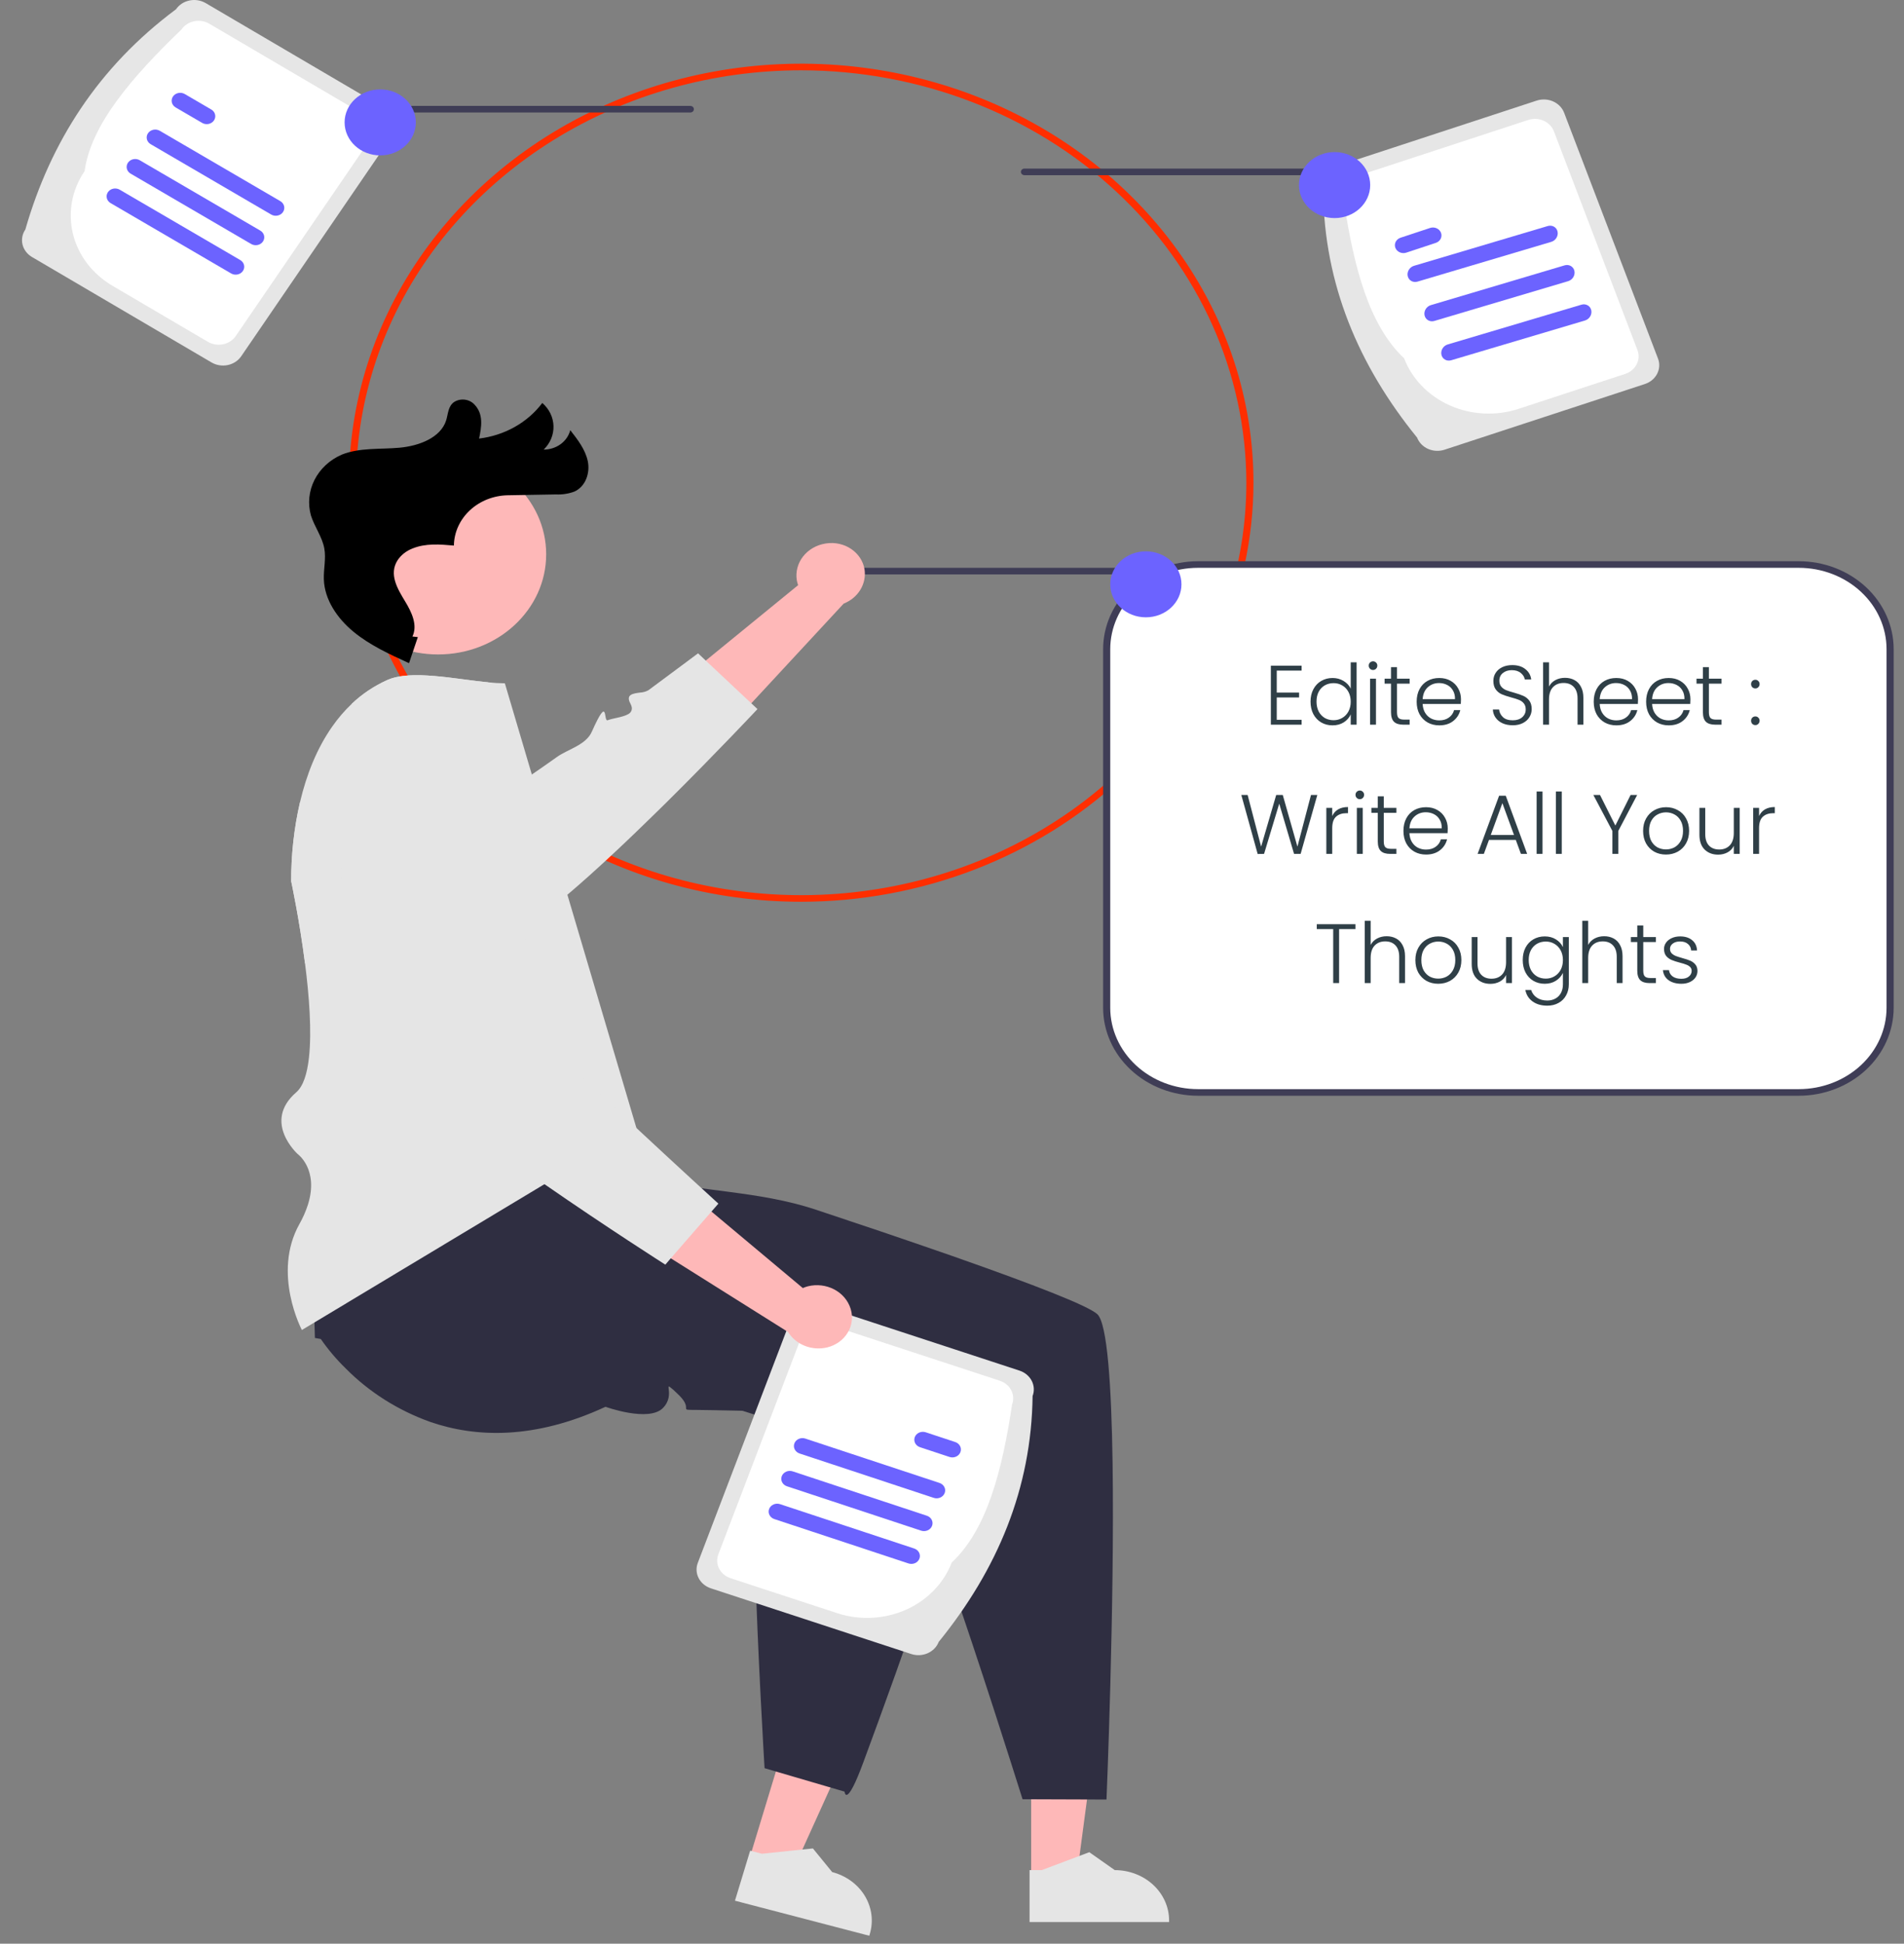 <svg width="339" height="346" viewBox="0 0 339 346" fill="none" xmlns="http://www.w3.org/2000/svg">
<rect x="0" y="0" width="339" height="346" fill="#808080" stroke="none"/>
<g clip-path="url(#clip0_154_747)">
<path d="M142.653 160.523C126.728 160.523 111.159 156.149 97.918 147.952C84.676 139.756 74.355 128.106 68.26 114.476C62.166 100.846 60.571 85.848 63.678 71.379C66.785 56.909 74.454 43.618 85.715 33.186C96.977 22.754 111.324 15.65 126.944 12.772C142.564 9.894 158.755 11.371 173.468 17.017C188.182 22.662 200.758 32.223 209.606 44.49C218.453 56.756 223.176 71.178 223.176 85.931C223.152 105.707 214.66 124.667 199.565 138.651C184.469 152.635 164.002 160.501 142.653 160.523ZM142.653 12.513C126.978 12.513 111.655 16.819 98.622 24.886C85.589 32.954 75.43 44.42 69.432 57.835C63.433 71.251 61.864 86.013 64.922 100.254C67.98 114.496 75.528 127.578 86.612 137.845C97.696 148.113 111.818 155.105 127.192 157.938C142.566 160.771 158.501 159.317 172.983 153.76C187.465 148.203 199.843 138.793 208.551 126.72C217.26 114.646 221.908 100.452 221.908 85.931C221.884 66.466 213.527 47.805 198.669 34.041C183.811 20.277 163.666 12.535 142.653 12.513Z" fill="#FF2E00"/>
<path d="M148.798 102.253H200.43C200.598 102.253 200.759 102.191 200.878 102.081C200.997 101.971 201.064 101.821 201.064 101.666C201.064 101.51 200.997 101.361 200.878 101.25C200.759 101.14 200.598 101.078 200.43 101.078H148.798C148.63 101.078 148.469 101.14 148.35 101.25C148.231 101.361 148.164 101.51 148.164 101.666C148.164 101.821 148.231 101.971 148.35 102.081C148.469 102.191 148.63 102.253 148.798 102.253Z" fill="#3F3D56"/>
<path d="M213.294 100.491C208.985 100.496 204.853 102.083 201.805 104.906C198.758 107.729 197.044 111.557 197.039 115.549V179.408C197.044 183.4 198.758 187.227 201.805 190.05C204.853 192.873 208.985 194.461 213.294 194.466H320.272C324.581 194.461 328.713 192.873 331.761 190.05C334.808 187.227 336.522 183.4 336.527 179.408V115.549C336.522 111.557 334.808 107.729 331.761 104.906C328.713 102.083 324.581 100.496 320.272 100.491H213.294Z" fill="white"/>
<path d="M320.273 195.053H213.296C208.818 195.048 204.525 193.398 201.359 190.465C198.192 187.532 196.411 183.556 196.406 179.408V115.549C196.411 111.401 198.192 107.424 201.359 104.491C204.525 101.558 208.818 99.908 213.296 99.904H320.273C324.751 99.908 329.044 101.558 332.21 104.491C335.376 107.424 337.157 111.401 337.162 115.549V179.408C337.157 183.556 335.376 187.532 332.21 190.465C329.044 193.398 324.751 195.048 320.273 195.053ZM213.296 101.078C209.154 101.083 205.183 102.609 202.255 105.322C199.326 108.034 197.679 111.713 197.674 115.549V179.408C197.679 183.244 199.326 186.922 202.255 189.635C205.183 192.348 209.154 193.874 213.296 193.878H320.273C324.415 193.874 328.385 192.348 331.314 189.635C334.242 186.922 335.889 183.244 335.894 179.408V115.549C335.889 111.713 334.242 108.034 331.314 105.322C328.385 102.609 324.415 101.083 320.273 101.078H213.296Z" fill="#3F3D56"/>
<path d="M146.965 96.755C145.366 97.012 143.938 97.838 142.985 99.055C142.033 100.273 141.631 101.787 141.865 103.275C141.918 103.577 141.997 103.874 142.103 104.163L110.207 130.204L122.022 137.87L150.21 107.451C151.473 106.952 152.521 106.08 153.193 104.971C153.864 103.862 154.12 102.579 153.921 101.321C153.8 100.606 153.529 99.92 153.122 99.303C152.715 98.685 152.181 98.148 151.55 97.722C150.919 97.295 150.204 96.988 149.444 96.818C148.685 96.648 147.898 96.618 147.126 96.73C147.072 96.737 147.019 96.746 146.965 96.755Z" fill="#FEB8B8"/>
<path d="M134.867 126.223C134.867 126.223 127.671 133.899 118.908 142.592C118.299 143.191 117.691 143.796 117.063 144.407C111.737 149.634 105.999 155.061 101.022 159.272C95.715 163.777 91.27 166.914 89.115 166.99C88.935 167.001 88.755 166.983 88.582 166.937C82.134 165.14 87.447 167.278 84.689 170.925C81.918 174.578 82.261 169.786 76.054 166.937C69.859 164.088 73.156 166.919 70.683 171.419C69.916 172.828 63.183 172.54 54.306 171.483C53.304 163.642 51.846 156.876 51.846 156.876C51.828 152.173 52.347 147.481 53.393 142.88C68.857 142.621 81.646 142.474 82.299 142.662C83.985 143.138 87.612 141.934 91.619 139.837C92.19 139.538 93.268 138.845 94.694 137.87C95.956 137.012 97.478 135.943 99.171 134.745C101.073 133.382 104.313 132.636 105.365 130.263C108.421 123.415 107.375 128.525 108.193 128.208C109.125 127.844 110.773 127.703 111.737 127.18C112.001 127.073 112.218 126.887 112.353 126.651C112.487 126.415 112.532 126.144 112.479 125.882C112.432 125.659 112.351 125.443 112.238 125.242C111.363 123.615 112.695 123.456 113.95 123.286C114.47 123.262 114.977 123.123 115.427 122.881C120.468 119.157 124.285 116.296 124.285 116.296L125.654 117.589L125.661 117.594L133.764 125.195L134.867 126.223Z" fill="#E5E5E5"/>
<path d="M183.594 334.341L191.672 334.34L195.515 305.474L183.592 305.474L183.594 334.341Z" fill="#FEB8B8"/>
<path d="M183.309 342.148L208.153 342.147V341.856C208.153 339.481 207.134 337.202 205.32 335.522C203.507 333.843 201.047 332.899 198.483 332.899H198.482L193.944 329.709L185.477 332.899L183.309 332.899L183.309 342.148Z" fill="#E5E5E5"/>
<path d="M133.416 330.9L141.192 332.927L153.338 306.106L141.86 303.113L133.416 330.9Z" fill="#FEB8B8"/>
<path d="M130.857 338.343L154.772 344.58L154.857 344.3C155.552 342.013 155.237 339.564 153.983 337.492C152.729 335.419 150.638 333.894 148.169 333.25L148.169 333.249L144.734 329.04L135.651 329.985L133.563 329.44L130.857 338.343Z" fill="#E5E5E5"/>
<path d="M112.713 207.975C112.713 207.975 110.126 207.736 116.758 209.862C123.936 212.171 134.828 211.871 145.258 215.336C148.479 216.405 151.744 217.498 154.984 218.59C155.637 218.807 156.29 219.031 156.943 219.248C161.16 220.675 165.306 222.102 169.225 223.465C169.776 223.659 170.322 223.853 170.86 224.041C170.873 224.047 170.886 224.047 170.892 224.052C183.668 228.551 193.717 232.404 195.379 233.943C197.154 235.588 197.889 246.7 198.092 260.432C198.46 285.882 197.008 320.335 197.008 320.335L182.064 320.283C182.064 320.283 181.969 319.977 181.785 319.407C181.455 318.356 180.84 316.4 180.022 313.845C176.624 303.173 169.783 282.023 166.004 272.338C164.939 269.601 164.114 267.78 163.677 267.369C161.141 264.961 163.677 263.898 166.213 262.371C168.749 260.844 166.213 260.374 164.349 258.377C162.485 256.38 165.046 251.881 165.046 251.881C165.046 251.881 163.36 251.84 160.672 251.775C156.702 251.681 150.527 251.54 144.345 251.399C144.339 251.405 144.339 251.405 144.339 251.399C142.012 251.346 139.685 251.293 137.479 251.246C135.767 251.205 134.124 251.17 132.603 251.135C128.044 251.041 124.595 250.976 123.733 250.976C120.918 250.976 123.105 250.976 121.406 248.915C121.145 248.607 120.863 248.314 120.562 248.04C120.136 247.599 119.67 247.195 119.168 246.83C118.812 246.677 119.294 247.622 119.028 248.85C118.882 249.515 118.542 250.131 118.045 250.63C115.528 253.22 107.806 250.424 107.806 250.424C95.1 256.309 84.676 255.886 76.649 253.132C70.883 251.074 65.711 247.805 61.54 243.582C59.889 241.973 58.407 240.223 57.114 238.354L56.068 238.172C56.068 238.172 54.661 194.483 56.284 191.529C58.814 186.924 96.228 190.354 96.228 190.354L112.713 207.975Z" fill="#2F2E41"/>
<path d="M182.404 31.185H234.035C234.203 31.185 234.365 31.123 234.483 31.013C234.602 30.902 234.669 30.753 234.669 30.597C234.669 30.442 234.602 30.292 234.483 30.182C234.365 30.072 234.203 30.01 234.035 30.01H182.404C182.235 30.01 182.074 30.072 181.955 30.182C181.836 30.292 181.77 30.442 181.77 30.597C181.77 30.753 181.836 30.902 181.955 31.013C182.074 31.123 182.235 31.185 182.404 31.185Z" fill="#3F3D56"/>
<path d="M252.306 77.894C241.838 64.996 235.787 50.572 235.589 34.127C235.252 33.241 235.308 32.267 235.745 31.419C236.182 30.571 236.964 29.918 237.92 29.603L273.602 17.908C274.558 17.596 275.61 17.647 276.525 18.052C277.441 18.457 278.145 19.182 278.485 20.067L295.202 63.834C295.539 64.721 295.483 65.695 295.046 66.543C294.609 67.391 293.827 68.043 292.871 68.358L257.189 80.053C256.233 80.366 255.181 80.314 254.266 79.909C253.35 79.504 252.646 78.78 252.306 77.894Z" fill="#E6E6E6"/>
<path d="M249.994 63.778C243.698 57.881 241.003 47.363 239.247 35.64C238.931 34.81 238.984 33.898 239.393 33.104C239.802 32.309 240.535 31.698 241.43 31.404L272.095 21.352C272.991 21.06 273.976 21.108 274.833 21.487C275.691 21.866 276.351 22.545 276.669 23.374L291.545 62.321C291.861 63.151 291.808 64.064 291.399 64.858C290.99 65.652 290.257 66.263 289.362 66.558L270.365 72.784C266.374 74.088 261.988 73.871 258.169 72.183C254.35 70.495 251.411 67.472 249.994 63.778Z" fill="white"/>
<path d="M255.641 43.235L250.385 44.973C250.005 45.098 249.587 45.078 249.223 44.918C248.859 44.758 248.578 44.47 248.442 44.118C248.306 43.767 248.327 43.379 248.5 43.041C248.672 42.704 248.983 42.443 249.362 42.317L254.618 40.58C254.998 40.454 255.416 40.473 255.781 40.633C256.146 40.794 256.427 41.081 256.562 41.433C256.698 41.785 256.677 42.173 256.504 42.511C256.332 42.849 256.021 43.109 255.641 43.235Z" fill="#6C63FF"/>
<path d="M237.618 38.82C241.119 38.82 243.958 36.191 243.958 32.947C243.958 29.703 241.119 27.073 237.618 27.073C234.116 27.073 231.277 29.703 231.277 32.947C231.277 36.191 234.116 38.82 237.618 38.82Z" fill="#6C63FF"/>
<path d="M122.91 20.025H71.279C71.11 20.025 70.949 19.963 70.83 19.853C70.711 19.743 70.644 19.594 70.644 19.438C70.644 19.282 70.711 19.133 70.83 19.023C70.949 18.912 71.11 18.851 71.279 18.851H122.91C123.078 18.851 123.239 18.912 123.358 19.023C123.477 19.133 123.544 19.282 123.544 19.438C123.544 19.594 123.477 19.743 123.358 19.853C123.239 19.963 123.078 20.025 122.91 20.025Z" fill="#3F3D56"/>
<path d="M4.511 40.859C8.995 25.265 17.503 11.948 31.341 1.646C31.885 0.853 32.746 0.292 33.736 0.086C34.726 -0.119 35.763 0.048 36.621 0.55L68.59 19.32C69.446 19.824 70.051 20.622 70.273 21.539C70.495 22.456 70.315 23.417 69.773 24.211L42.943 63.424C42.399 64.217 41.538 64.778 40.548 64.984C39.558 65.189 38.52 65.023 37.663 64.52L5.694 45.75C4.838 45.246 4.233 44.448 4.011 43.531C3.789 42.614 3.969 41.653 4.511 40.859Z" fill="#E6E6E6"/>
<path d="M15.067 30.455C16.184 22.226 23.448 13.765 32.316 5.245C32.825 4.502 33.632 3.977 34.559 3.785C35.486 3.592 36.457 3.748 37.26 4.218L64.735 20.35C65.537 20.822 66.104 21.569 66.312 22.428C66.519 23.287 66.351 24.187 65.843 24.931L41.968 59.825C41.459 60.568 40.652 61.093 39.725 61.286C38.798 61.478 37.826 61.322 37.023 60.852L20.003 50.858C16.432 48.756 13.906 45.427 12.981 41.602C12.055 37.777 12.805 33.768 15.067 30.455Z" fill="white"/>
<path d="M48.285 38.19L26.825 25.666C26.483 25.467 26.242 25.15 26.153 24.785C26.064 24.421 26.134 24.039 26.349 23.723C26.564 23.407 26.906 23.182 27.299 23.099C27.693 23.017 28.105 23.082 28.447 23.28L49.908 35.804C50.077 35.902 50.224 36.031 50.339 36.182C50.455 36.333 50.537 36.504 50.582 36.685C50.626 36.865 50.632 37.052 50.598 37.235C50.564 37.417 50.492 37.592 50.385 37.749C50.279 37.906 50.14 38.041 49.977 38.148C49.813 38.255 49.629 38.331 49.434 38.372C49.239 38.413 49.037 38.418 48.84 38.387C48.643 38.355 48.454 38.288 48.285 38.19Z" fill="#6C63FF"/>
<path d="M276.2 43.052L252.383 50.132C252.004 50.244 251.608 50.204 251.281 50.02C250.954 49.835 250.724 49.522 250.64 49.149C250.557 48.776 250.627 48.373 250.836 48.03C251.045 47.686 251.374 47.43 251.753 47.317L275.571 40.237C275.758 40.181 275.952 40.162 276.142 40.181C276.331 40.2 276.512 40.257 276.674 40.348C276.836 40.439 276.976 40.563 277.086 40.712C277.196 40.862 277.274 41.034 277.316 41.219C277.357 41.404 277.361 41.598 277.327 41.791C277.294 41.983 277.223 42.169 277.119 42.34C277.016 42.51 276.881 42.66 276.724 42.783C276.566 42.905 276.388 42.996 276.2 43.052Z" fill="#6C63FF"/>
<path d="M279.2 50.052L255.383 57.132C255.004 57.244 254.608 57.204 254.281 57.02C253.954 56.835 253.724 56.522 253.64 56.149C253.557 55.776 253.627 55.373 253.836 55.03C254.045 54.686 254.374 54.43 254.753 54.317L278.571 47.237C278.758 47.181 278.952 47.162 279.142 47.181C279.331 47.2 279.512 47.257 279.674 47.348C279.836 47.439 279.976 47.563 280.086 47.712C280.196 47.862 280.274 48.034 280.316 48.219C280.357 48.404 280.361 48.598 280.327 48.791C280.294 48.983 280.223 49.169 280.119 49.34C280.016 49.51 279.881 49.66 279.724 49.783C279.566 49.905 279.388 49.996 279.2 50.052Z" fill="#6C63FF"/>
<path d="M282.2 57.052L258.383 64.132C258.004 64.244 257.608 64.204 257.281 64.019C256.954 63.835 256.724 63.522 256.64 63.149C256.557 62.776 256.627 62.373 256.836 62.03C257.045 61.686 257.374 61.43 257.753 61.317L281.571 54.237C281.758 54.181 281.952 54.162 282.142 54.181C282.331 54.2 282.512 54.257 282.674 54.348C282.836 54.439 282.976 54.563 283.086 54.712C283.196 54.862 283.274 55.034 283.316 55.219C283.357 55.404 283.361 55.598 283.327 55.791C283.294 55.983 283.223 56.169 283.119 56.34C283.016 56.51 282.881 56.66 282.724 56.783C282.566 56.905 282.388 56.996 282.2 57.052Z" fill="#6C63FF"/>
<path d="M35.996 21.88L31.274 19.125C31.105 19.026 30.959 18.898 30.843 18.746C30.727 18.595 30.645 18.424 30.6 18.244C30.556 18.063 30.551 17.876 30.584 17.694C30.618 17.511 30.69 17.336 30.797 17.18C30.903 17.023 31.042 16.887 31.205 16.78C31.369 16.673 31.553 16.597 31.748 16.556C31.943 16.515 32.145 16.51 32.342 16.542C32.539 16.573 32.728 16.64 32.897 16.739L37.618 19.494C37.788 19.593 37.934 19.721 38.05 19.872C38.166 20.023 38.248 20.194 38.292 20.375C38.337 20.555 38.342 20.742 38.308 20.925C38.275 21.108 38.203 21.282 38.096 21.439C37.989 21.596 37.85 21.732 37.687 21.839C37.524 21.946 37.34 22.022 37.145 22.063C36.95 22.104 36.748 22.108 36.55 22.077C36.353 22.046 36.165 21.979 35.996 21.88Z" fill="#6C63FF"/>
<path d="M41.153 48.677L19.692 36.154C19.523 36.055 19.377 35.927 19.261 35.776C19.145 35.624 19.063 35.454 19.018 35.273C18.974 35.093 18.968 34.906 19.002 34.723C19.036 34.54 19.108 34.366 19.215 34.209C19.321 34.052 19.46 33.916 19.623 33.809C19.787 33.702 19.971 33.626 20.166 33.585C20.361 33.544 20.563 33.539 20.76 33.571C20.957 33.602 21.146 33.669 21.315 33.768L42.776 46.292C43.117 46.491 43.358 46.808 43.447 47.172C43.536 47.537 43.466 47.919 43.251 48.235C43.036 48.551 42.694 48.775 42.301 48.858C41.907 48.941 41.495 48.876 41.153 48.677Z" fill="#6C63FF"/>
<path d="M44.72 43.433L23.259 30.91C23.09 30.811 22.943 30.683 22.827 30.532C22.712 30.381 22.629 30.21 22.585 30.029C22.54 29.849 22.535 29.662 22.569 29.479C22.602 29.296 22.674 29.122 22.781 28.965C22.888 28.808 23.027 28.672 23.19 28.565C23.353 28.459 23.538 28.382 23.733 28.341C23.928 28.3 24.129 28.296 24.326 28.327C24.524 28.358 24.712 28.425 24.881 28.524L46.342 41.048C46.683 41.247 46.925 41.564 47.015 41.928C47.104 42.293 47.033 42.676 46.818 42.992C46.712 43.149 46.573 43.284 46.41 43.391C46.247 43.498 46.063 43.574 45.868 43.615C45.474 43.698 45.061 43.633 44.72 43.433L44.72 43.433Z" fill="#6C63FF"/>
<path d="M67.696 27.661C71.198 27.661 74.036 25.031 74.036 21.787C74.036 18.543 71.198 15.914 67.696 15.914C64.194 15.914 61.355 18.543 61.355 21.787C61.355 25.031 64.194 27.661 67.696 27.661Z" fill="#6C63FF"/>
<path d="M204.014 109.889C207.516 109.889 210.355 107.259 210.355 104.015C210.355 100.771 207.516 98.142 204.014 98.142C200.513 98.142 197.674 100.771 197.674 104.015C197.674 107.259 200.513 109.889 204.014 109.889Z" fill="#6C63FF"/>
<path d="M174.334 250.782C171.69 264.126 160.487 295.402 153.715 313.709C150.628 322.073 150.374 318.925 150.374 318.925L146.855 317.897L140.921 316.159L138.752 315.524L136.127 314.755C136.127 314.755 134.84 293.481 134.428 277.523C134.289 272.378 134.048 268.701 133.648 267.973C132 264.978 134.758 264.661 137.668 263.903C140.585 263.145 138.308 262.006 137.173 259.574C136.406 257.953 137.915 255.798 138.987 254.564C139.282 254.218 139.597 253.886 139.931 253.571C139.931 253.571 132.513 251.234 124.125 248.597C124.119 248.603 124.119 248.597 124.119 248.597C123.275 248.332 122.426 248.068 121.576 247.798C124.531 246.811 126.496 246.048 126.94 245.642C129.54 243.293 130.687 245.642 132.336 247.992C133.984 250.341 134.491 247.992 136.647 246.265C138.803 244.538 143.66 246.911 143.66 246.911C143.66 246.911 143.704 245.349 143.774 242.858C143.875 239.182 144.027 233.461 144.18 227.734C144.173 227.728 144.173 227.728 144.18 227.728C144.237 225.573 144.294 223.417 144.344 221.373C148.814 224.545 153.151 227.658 157.082 230.536C157.089 230.542 157.101 230.548 157.101 230.559C166.555 237.478 173.649 243.035 174.645 244.797C175.095 245.595 174.943 247.716 174.334 250.782Z" fill="#2F2E41"/>
<path d="M113.348 200.927L111.014 202.33L105.042 205.925L96.939 210.794L53.748 236.754C53.748 236.754 48.41 226.676 53.298 217.912C53.927 216.804 54.439 215.641 54.826 214.441C56.804 208.157 53 205.431 53 205.431C53 205.431 46.66 199.717 52.74 194.448C53.989 193.367 54.687 191.153 55.004 188.31C55.536 183.635 55.048 177.268 54.306 171.483C53.304 163.642 51.846 156.876 51.846 156.876C51.828 152.173 52.346 147.481 53.393 142.88C54.553 137.922 56.417 133.212 59.176 129.3C60.187 127.849 61.353 126.495 62.657 125.259C64.48 123.528 66.615 122.103 68.965 121.048C72.49 119.474 78.533 120.42 83.859 121.107C84.93 121.242 85.97 121.371 86.953 121.465C87.927 121.57 88.907 121.627 89.888 121.635L92.095 129.095L92.932 131.92L93.35 133.335L94.301 136.554L94.694 137.87L101.022 159.272L106.189 176.728L109.043 186.372L113.31 200.791L113.348 200.927Z" fill="#E5E5E5"/>
<path d="M77.998 116.499C88.628 116.499 97.245 108.517 97.245 98.67C97.245 88.824 88.628 80.841 77.998 80.841C67.369 80.841 58.752 88.824 58.752 98.67C58.752 108.517 67.369 116.499 77.998 116.499Z" fill="#FEB8B8"/>
<path d="M74.394 113.408L72.826 118.051C69.35 116.462 65.827 114.843 62.932 112.454C60.038 110.065 57.799 106.768 57.662 103.179C57.591 101.326 58.076 99.456 57.743 97.627C57.368 95.56 55.991 93.769 55.36 91.756C54.771 89.648 54.993 87.415 55.988 85.442C56.983 83.469 58.69 81.879 60.814 80.946C64.004 79.647 67.653 80.012 71.121 79.698C74.589 79.384 78.458 77.93 79.434 74.831C79.799 73.673 79.757 72.307 80.875 71.548C81.436 71.2 82.117 71.058 82.785 71.147C83.454 71.237 84.062 71.552 84.495 72.033C86.128 73.751 85.726 76.013 85.298 78.069C87.547 77.797 89.711 77.093 91.649 76.001C93.587 74.91 95.258 73.455 96.553 71.731C97.162 72.258 97.651 72.893 97.994 73.597C98.336 74.301 98.524 75.061 98.547 75.833C98.57 76.605 98.428 77.373 98.129 78.094C97.83 78.814 97.379 79.473 96.803 80.031C97.897 80.032 98.959 79.691 99.817 79.064C100.676 78.436 101.282 77.559 101.536 76.574C102.864 78.273 104.228 80.045 104.655 82.106C105.082 84.166 104.289 86.603 102.249 87.515C101.208 87.896 100.091 88.066 98.973 88.012L90.421 88.162C87.878 88.207 85.454 89.167 83.661 90.838C81.868 92.509 80.847 94.76 80.814 97.116C78.326 96.895 75.763 96.678 73.411 97.649C72.315 98.076 71.391 98.811 70.77 99.751C69.216 102.225 70.758 104.796 72.125 107.047C73.294 108.97 74.402 111.287 73.432 113.303" fill="black"/>
<path d="M162.25 294.433L126.568 282.738C125.612 282.423 124.83 281.771 124.393 280.923C123.956 280.074 123.9 279.101 124.237 278.214L140.955 234.447C141.294 233.561 141.999 232.837 142.914 232.432C143.83 232.027 144.881 231.975 145.838 232.288L181.52 243.983C182.476 244.298 183.258 244.951 183.695 245.799C184.132 246.647 184.188 247.621 183.85 248.507C183.652 264.951 177.602 279.375 167.133 292.274C166.794 293.16 166.089 293.884 165.174 294.289C164.258 294.694 163.207 294.746 162.25 294.433Z" fill="#E6E6E6"/>
<path d="M149.075 287.164L130.078 280.938C129.183 280.643 128.451 280.032 128.041 279.238C127.632 278.443 127.58 277.531 127.895 276.701L142.772 237.754C143.089 236.925 143.749 236.246 144.607 235.867C145.464 235.488 146.449 235.44 147.345 235.732L178.01 245.783C178.906 246.078 179.638 246.689 180.047 247.484C180.457 248.278 180.509 249.19 180.193 250.02C178.437 261.743 175.742 272.26 169.446 278.157C168.03 281.851 165.09 284.874 161.271 286.563C157.452 288.251 153.066 288.468 149.075 287.164Z" fill="white"/>
<path d="M141.44 256.933C141.576 256.582 141.857 256.294 142.222 256.134C142.586 255.974 143.004 255.954 143.385 256.08L167.272 263.978C167.461 264.041 167.634 264.136 167.782 264.261C167.931 264.385 168.051 264.535 168.137 264.702C168.223 264.87 168.272 265.051 168.282 265.236C168.292 265.421 168.263 265.606 168.195 265.781C168.128 265.955 168.024 266.115 167.89 266.253C167.756 266.39 167.594 266.502 167.413 266.581C167.232 266.66 167.036 266.706 166.837 266.715C166.637 266.724 166.437 266.696 166.249 266.634L142.361 258.735C141.981 258.609 141.671 258.349 141.498 258.011C141.326 257.673 141.304 257.286 141.44 256.933Z" fill="#6C63FF"/>
<path d="M162.877 255.813C163.013 255.461 163.294 255.174 163.659 255.014C164.024 254.854 164.442 254.834 164.822 254.959L170.077 256.697C170.266 256.759 170.439 256.855 170.587 256.98C170.735 257.104 170.855 257.254 170.941 257.421C171.027 257.588 171.076 257.77 171.086 257.955C171.096 258.14 171.066 258.324 170.999 258.499C170.932 258.673 170.828 258.834 170.694 258.971C170.56 259.108 170.398 259.22 170.217 259.299C170.037 259.378 169.841 259.424 169.642 259.433C169.442 259.442 169.242 259.415 169.054 259.353L163.799 257.615C163.419 257.489 163.109 257.228 162.936 256.891C162.763 256.553 162.742 256.165 162.877 255.813Z" fill="#6C63FF"/>
<path d="M136.942 268.607C137.078 268.255 137.359 267.968 137.723 267.808C138.088 267.648 138.506 267.628 138.886 267.754L162.774 275.652C162.963 275.714 163.136 275.81 163.284 275.935C163.433 276.059 163.553 276.209 163.639 276.376C163.725 276.544 163.774 276.725 163.784 276.91C163.794 277.095 163.764 277.28 163.697 277.454C163.63 277.629 163.526 277.789 163.392 277.927C163.258 278.064 163.096 278.176 162.915 278.255C162.734 278.334 162.538 278.38 162.339 278.389C162.139 278.398 161.939 278.37 161.751 278.308L137.863 270.409C137.483 270.283 137.173 270.022 137 269.685C136.828 269.347 136.806 268.96 136.942 268.607Z" fill="#6C63FF"/>
<path d="M139.192 262.77C139.328 262.419 139.609 262.131 139.973 261.971C140.338 261.811 140.756 261.791 141.136 261.917L165.024 269.815C165.213 269.877 165.386 269.973 165.534 270.098C165.683 270.222 165.803 270.372 165.889 270.539C165.975 270.707 166.024 270.888 166.034 271.073C166.044 271.258 166.014 271.443 165.947 271.617C165.88 271.792 165.776 271.952 165.642 272.09C165.508 272.227 165.346 272.339 165.165 272.418C164.984 272.497 164.788 272.543 164.589 272.552C164.389 272.561 164.189 272.533 164.001 272.471L140.113 264.572C139.733 264.446 139.423 264.186 139.25 263.848C139.077 263.51 139.056 263.123 139.192 262.77Z" fill="#6C63FF"/>
<path d="M151.434 232.925C150.977 231.482 149.93 230.261 148.517 229.522C147.103 228.783 145.434 228.585 143.864 228.968C143.546 229.051 143.237 229.158 142.938 229.288L111.399 202.877L104.514 214.618L140.329 237.122C141.007 238.227 142.061 239.094 143.326 239.586C144.591 240.078 145.997 240.169 147.324 239.843C148.077 239.651 148.782 239.324 149.398 238.88C150.014 238.435 150.53 237.883 150.916 237.254C151.302 236.625 151.55 235.932 151.647 235.214C151.744 234.496 151.687 233.768 151.48 233.07C151.465 233.021 151.45 232.973 151.434 232.925Z" fill="#FEB8B8"/>
<path d="M127.905 214.259L126.675 215.669L119.434 223.991L118.458 225.119C118.458 225.119 108.116 218.541 96.938 210.794C83.522 201.485 68.901 190.484 69.554 187.13C70.753 180.992 69.06 186.12 64.831 183.993C60.608 181.861 65.782 181.632 68.134 175.6C70.493 169.574 67.83 172.928 62.726 171.166C59.321 169.991 61.103 143.044 62.656 125.259C64.48 123.528 66.614 122.103 68.965 121.048C73.194 119.157 81.062 120.901 86.952 121.465C90.287 144.236 95.1 177.544 94.884 178.596C94.554 180.199 96.266 183.4 98.967 186.854C100.235 188.487 106.772 194.695 113.309 200.791C120.601 207.593 127.905 214.259 127.905 214.259Z" fill="#E5E5E5"/>
<path d="M227.321 119.37V123.285H231.296V124.155H227.321V128.13H231.746V129H226.271V118.5H231.746V119.37H227.321ZM233.335 124.89C233.335 124.05 233.505 123.315 233.845 122.685C234.185 122.045 234.65 121.555 235.24 121.215C235.84 120.865 236.515 120.69 237.265 120.69C237.985 120.69 238.635 120.865 239.215 121.215C239.795 121.565 240.22 122.02 240.49 122.58V117.9H241.54V129H240.49V127.17C240.24 127.74 239.83 128.21 239.26 128.58C238.69 128.94 238.02 129.12 237.25 129.12C236.5 129.12 235.825 128.945 235.225 128.595C234.635 128.245 234.17 127.75 233.83 127.11C233.5 126.47 233.335 125.73 233.335 124.89ZM240.49 124.905C240.49 124.245 240.355 123.665 240.085 123.165C239.815 122.665 239.445 122.28 238.975 122.01C238.515 121.74 238.005 121.605 237.445 121.605C236.865 121.605 236.345 121.735 235.885 121.995C235.425 122.255 235.06 122.635 234.79 123.135C234.53 123.625 234.4 124.21 234.4 124.89C234.4 125.56 234.53 126.15 234.79 126.66C235.06 127.16 235.425 127.545 235.885 127.815C236.345 128.075 236.865 128.205 237.445 128.205C238.005 128.205 238.515 128.07 238.975 127.8C239.445 127.53 239.815 127.145 240.085 126.645C240.355 126.145 240.49 125.565 240.49 124.905ZM244.462 119.265C244.252 119.265 244.072 119.19 243.922 119.04C243.772 118.89 243.697 118.705 243.697 118.485C243.697 118.265 243.772 118.085 243.922 117.945C244.072 117.795 244.252 117.72 244.462 117.72C244.672 117.72 244.852 117.795 245.002 117.945C245.152 118.085 245.227 118.265 245.227 118.485C245.227 118.705 245.152 118.89 245.002 119.04C244.852 119.19 244.672 119.265 244.462 119.265ZM244.987 120.81V129H243.937V120.81H244.987ZM248.73 121.695V126.78C248.73 127.28 248.825 127.625 249.015 127.815C249.205 128.005 249.54 128.1 250.02 128.1H250.98V129H249.855C249.115 129 248.565 128.83 248.205 128.49C247.845 128.14 247.665 127.57 247.665 126.78V121.695H246.525V120.81H247.665V118.755H248.73V120.81H250.98V121.695H248.73ZM260.122 124.485C260.122 124.845 260.112 125.12 260.092 125.31H253.297C253.327 125.93 253.477 126.46 253.747 126.9C254.017 127.34 254.372 127.675 254.812 127.905C255.252 128.125 255.732 128.235 256.252 128.235C256.932 128.235 257.502 128.07 257.962 127.74C258.432 127.41 258.742 126.965 258.892 126.405H260.002C259.802 127.205 259.372 127.86 258.712 128.37C258.062 128.87 257.242 129.12 256.252 129.12C255.482 129.12 254.792 128.95 254.182 128.61C253.572 128.26 253.092 127.77 252.742 127.14C252.402 126.5 252.232 125.755 252.232 124.905C252.232 124.055 252.402 123.31 252.742 122.67C253.082 122.03 253.557 121.54 254.167 121.2C254.777 120.86 255.472 120.69 256.252 120.69C257.032 120.69 257.712 120.86 258.292 121.2C258.882 121.54 259.332 122 259.642 122.58C259.962 123.15 260.122 123.785 260.122 124.485ZM259.057 124.455C259.067 123.845 258.942 123.325 258.682 122.895C258.432 122.465 258.087 122.14 257.647 121.92C257.207 121.7 256.727 121.59 256.207 121.59C255.427 121.59 254.762 121.84 254.212 122.34C253.662 122.84 253.357 123.545 253.297 124.455H259.057ZM269.339 129.105C268.649 129.105 268.039 128.985 267.509 128.745C266.989 128.505 266.579 128.17 266.279 127.74C265.979 127.31 265.819 126.83 265.799 126.3H266.909C266.959 126.81 267.184 127.26 267.584 127.65C267.984 128.03 268.569 128.22 269.339 128.22C270.049 128.22 270.609 128.04 271.019 127.68C271.439 127.31 271.649 126.845 271.649 126.285C271.649 125.835 271.534 125.475 271.304 125.205C271.074 124.925 270.789 124.72 270.449 124.59C270.109 124.45 269.639 124.3 269.039 124.14C268.339 123.95 267.784 123.765 267.374 123.585C266.964 123.405 266.614 123.125 266.324 122.745C266.034 122.365 265.889 121.85 265.889 121.2C265.889 120.66 266.029 120.18 266.309 119.76C266.589 119.33 266.984 118.995 267.494 118.755C268.004 118.515 268.589 118.395 269.249 118.395C270.219 118.395 270.999 118.635 271.589 119.115C272.189 119.585 272.534 120.195 272.624 120.945H271.484C271.414 120.515 271.179 120.135 270.779 119.805C270.379 119.465 269.839 119.295 269.159 119.295C268.529 119.295 268.004 119.465 267.584 119.805C267.164 120.135 266.954 120.59 266.954 121.17C266.954 121.61 267.069 121.965 267.299 122.235C267.529 122.505 267.814 122.71 268.154 122.85C268.504 122.99 268.974 123.14 269.564 123.3C270.244 123.49 270.794 123.68 271.214 123.87C271.634 124.05 271.989 124.33 272.279 124.71C272.569 125.09 272.714 125.6 272.714 126.24C272.714 126.73 272.584 127.195 272.324 127.635C272.064 128.075 271.679 128.43 271.169 128.7C270.659 128.97 270.049 129.105 269.339 129.105ZM278.643 120.66C279.263 120.66 279.818 120.79 280.308 121.05C280.808 121.31 281.198 121.71 281.478 122.25C281.768 122.78 281.913 123.43 281.913 124.2V129H280.878V124.32C280.878 123.43 280.653 122.75 280.203 122.28C279.763 121.81 279.158 121.575 278.388 121.575C277.598 121.575 276.968 121.825 276.498 122.325C276.028 122.825 275.793 123.56 275.793 124.53V129H274.743V117.9H275.793V122.205C276.053 121.715 276.433 121.335 276.933 121.065C277.443 120.795 278.013 120.66 278.643 120.66ZM291.645 124.485C291.645 124.845 291.635 125.12 291.615 125.31H284.82C284.85 125.93 285 126.46 285.27 126.9C285.54 127.34 285.895 127.675 286.335 127.905C286.775 128.125 287.255 128.235 287.775 128.235C288.455 128.235 289.025 128.07 289.485 127.74C289.955 127.41 290.265 126.965 290.415 126.405H291.525C291.325 127.205 290.895 127.86 290.235 128.37C289.585 128.87 288.765 129.12 287.775 129.12C287.005 129.12 286.315 128.95 285.705 128.61C285.095 128.26 284.615 127.77 284.265 127.14C283.925 126.5 283.755 125.755 283.755 124.905C283.755 124.055 283.925 123.31 284.265 122.67C284.605 122.03 285.08 121.54 285.69 121.2C286.3 120.86 286.995 120.69 287.775 120.69C288.555 120.69 289.235 120.86 289.815 121.2C290.405 121.54 290.855 122 291.165 122.58C291.485 123.15 291.645 123.785 291.645 124.485ZM290.58 124.455C290.59 123.845 290.465 123.325 290.205 122.895C289.955 122.465 289.61 122.14 289.17 121.92C288.73 121.7 288.25 121.59 287.73 121.59C286.95 121.59 286.285 121.84 285.735 122.34C285.185 122.84 284.88 123.545 284.82 124.455H290.58ZM300.976 124.485C300.976 124.845 300.966 125.12 300.946 125.31H294.151C294.181 125.93 294.331 126.46 294.601 126.9C294.871 127.34 295.226 127.675 295.666 127.905C296.106 128.125 296.586 128.235 297.106 128.235C297.786 128.235 298.356 128.07 298.816 127.74C299.286 127.41 299.596 126.965 299.746 126.405H300.856C300.656 127.205 300.226 127.86 299.566 128.37C298.916 128.87 298.096 129.12 297.106 129.12C296.336 129.12 295.646 128.95 295.036 128.61C294.426 128.26 293.946 127.77 293.596 127.14C293.256 126.5 293.086 125.755 293.086 124.905C293.086 124.055 293.256 123.31 293.596 122.67C293.936 122.03 294.411 121.54 295.021 121.2C295.631 120.86 296.326 120.69 297.106 120.69C297.886 120.69 298.566 120.86 299.146 121.2C299.736 121.54 300.186 122 300.496 122.58C300.816 123.15 300.976 123.785 300.976 124.485ZM299.911 124.455C299.921 123.845 299.796 123.325 299.536 122.895C299.286 122.465 298.941 122.14 298.501 121.92C298.061 121.7 297.581 121.59 297.061 121.59C296.281 121.59 295.616 121.84 295.066 122.34C294.516 122.84 294.211 123.545 294.151 124.455H299.911ZM304.262 121.695V126.78C304.262 127.28 304.357 127.625 304.547 127.815C304.737 128.005 305.072 128.1 305.552 128.1H306.512V129H305.387C304.647 129 304.097 128.83 303.737 128.49C303.377 128.14 303.197 127.57 303.197 126.78V121.695H302.057V120.81H303.197V118.755H304.262V120.81H306.512V121.695H304.262ZM312.54 129.075C312.32 129.075 312.135 129 311.985 128.85C311.845 128.7 311.775 128.515 311.775 128.295C311.775 128.075 311.845 127.895 311.985 127.755C312.135 127.605 312.32 127.53 312.54 127.53C312.75 127.53 312.925 127.605 313.065 127.755C313.215 127.895 313.29 128.075 313.29 128.295C313.29 128.515 313.215 128.7 313.065 128.85C312.925 129 312.75 129.075 312.54 129.075ZM312.54 122.55C312.32 122.55 312.135 122.475 311.985 122.325C311.845 122.175 311.775 121.99 311.775 121.77C311.775 121.55 311.845 121.37 311.985 121.23C312.135 121.08 312.32 121.005 312.54 121.005C312.75 121.005 312.925 121.08 313.065 121.23C313.215 121.37 313.29 121.55 313.29 121.77C313.29 121.99 313.215 122.175 313.065 122.325C312.925 122.475 312.75 122.55 312.54 122.55Z" fill="#2F3F47"/>
<path d="M234.542 141.515L231.572 152H230.402L227.762 143.06L225.062 152L223.922 152.015L221.012 141.515H222.137L224.537 150.71L227.222 141.515H228.392L231.002 150.71L233.417 141.515H234.542ZM237.198 145.265C237.428 144.755 237.778 144.36 238.248 144.08C238.728 143.8 239.313 143.66 240.003 143.66V144.755H239.718C238.958 144.755 238.348 144.96 237.888 145.37C237.428 145.78 237.198 146.465 237.198 147.425V152H236.148V143.81H237.198V145.265ZM242.107 142.265C241.897 142.265 241.717 142.19 241.567 142.04C241.417 141.89 241.342 141.705 241.342 141.485C241.342 141.265 241.417 141.085 241.567 140.945C241.717 140.795 241.897 140.72 242.107 140.72C242.317 140.72 242.497 140.795 242.647 140.945C242.797 141.085 242.872 141.265 242.872 141.485C242.872 141.705 242.797 141.89 242.647 142.04C242.497 142.19 242.317 142.265 242.107 142.265ZM242.632 143.81V152H241.582V143.81H242.632ZM246.375 144.695V149.78C246.375 150.28 246.47 150.625 246.66 150.815C246.85 151.005 247.185 151.1 247.665 151.1H248.625V152H247.5C246.76 152 246.21 151.83 245.85 151.49C245.49 151.14 245.31 150.57 245.31 149.78V144.695H244.17V143.81H245.31V141.755H246.375V143.81H248.625V144.695H246.375ZM257.767 147.485C257.767 147.845 257.757 148.12 257.737 148.31H250.942C250.972 148.93 251.122 149.46 251.392 149.9C251.662 150.34 252.017 150.675 252.457 150.905C252.897 151.125 253.377 151.235 253.897 151.235C254.577 151.235 255.147 151.07 255.607 150.74C256.077 150.41 256.387 149.965 256.537 149.405H257.647C257.447 150.205 257.017 150.86 256.357 151.37C255.707 151.87 254.887 152.12 253.897 152.12C253.127 152.12 252.437 151.95 251.827 151.61C251.217 151.26 250.737 150.77 250.387 150.14C250.047 149.5 249.877 148.755 249.877 147.905C249.877 147.055 250.047 146.31 250.387 145.67C250.727 145.03 251.202 144.54 251.812 144.2C252.422 143.86 253.117 143.69 253.897 143.69C254.677 143.69 255.357 143.86 255.937 144.2C256.527 144.54 256.977 145 257.287 145.58C257.607 146.15 257.767 146.785 257.767 147.485ZM256.702 147.455C256.712 146.845 256.587 146.325 256.327 145.895C256.077 145.465 255.732 145.14 255.292 144.92C254.852 144.7 254.372 144.59 253.852 144.59C253.072 144.59 252.407 144.84 251.857 145.34C251.307 145.84 251.002 146.545 250.942 147.455H256.702ZM269.879 149.51H265.109L264.194 152H263.084L266.909 141.65H268.094L271.904 152H270.794L269.879 149.51ZM269.564 148.64L267.494 142.97L265.424 148.64H269.564ZM274.639 140.9V152H273.589V140.9H274.639ZM278.067 140.9V152H277.017V140.9H278.067ZM291.491 141.515L288.131 147.92V152H287.081V147.92L283.691 141.515H284.876L287.606 146.96L290.321 141.515H291.491ZM296.613 152.12C295.843 152.12 295.148 151.95 294.528 151.61C293.918 151.26 293.433 150.77 293.073 150.14C292.723 149.5 292.548 148.755 292.548 147.905C292.548 147.055 292.728 146.315 293.088 145.685C293.448 145.045 293.938 144.555 294.558 144.215C295.178 143.865 295.873 143.69 296.643 143.69C297.413 143.69 298.108 143.865 298.728 144.215C299.358 144.555 299.848 145.045 300.198 145.685C300.558 146.315 300.738 147.055 300.738 147.905C300.738 148.745 300.558 149.485 300.198 150.125C299.838 150.765 299.343 151.26 298.713 151.61C298.083 151.95 297.383 152.12 296.613 152.12ZM296.613 151.205C297.153 151.205 297.653 151.085 298.113 150.845C298.573 150.595 298.943 150.225 299.223 149.735C299.513 149.235 299.658 148.625 299.658 147.905C299.658 147.185 299.518 146.58 299.238 146.09C298.958 145.59 298.588 145.22 298.128 144.98C297.668 144.73 297.168 144.605 296.628 144.605C296.088 144.605 295.588 144.73 295.128 144.98C294.668 145.22 294.298 145.59 294.018 146.09C293.748 146.58 293.613 147.185 293.613 147.905C293.613 148.625 293.748 149.235 294.018 149.735C294.298 150.225 294.663 150.595 295.113 150.845C295.573 151.085 296.073 151.205 296.613 151.205ZM309.747 143.81V152H308.697V150.56C308.457 151.07 308.087 151.46 307.587 151.73C307.087 152 306.527 152.135 305.907 152.135C304.927 152.135 304.127 151.835 303.507 151.235C302.887 150.625 302.577 149.745 302.577 148.595V143.81H303.612V148.475C303.612 149.365 303.832 150.045 304.272 150.515C304.722 150.985 305.332 151.22 306.102 151.22C306.892 151.22 307.522 150.97 307.992 150.47C308.462 149.97 308.697 149.235 308.697 148.265V143.81H309.747ZM313.194 145.265C313.424 144.755 313.774 144.36 314.244 144.08C314.724 143.8 315.309 143.66 315.999 143.66V144.755H315.714C314.954 144.755 314.344 144.96 313.884 145.37C313.424 145.78 313.194 146.465 313.194 147.425V152H312.144V143.81H313.194V145.265ZM241.331 164.515V165.385H238.421V175H237.371V165.385H234.446V164.515H241.331ZM246.889 166.66C247.509 166.66 248.064 166.79 248.554 167.05C249.054 167.31 249.444 167.71 249.724 168.25C250.014 168.78 250.159 169.43 250.159 170.2V175H249.124V170.32C249.124 169.43 248.899 168.75 248.449 168.28C248.009 167.81 247.404 167.575 246.634 167.575C245.844 167.575 245.214 167.825 244.744 168.325C244.274 168.825 244.039 169.56 244.039 170.53V175H242.989V163.9H244.039V168.205C244.299 167.715 244.679 167.335 245.179 167.065C245.689 166.795 246.259 166.66 246.889 166.66ZM256.066 175.12C255.296 175.12 254.601 174.95 253.981 174.61C253.371 174.26 252.886 173.77 252.526 173.14C252.176 172.5 252.001 171.755 252.001 170.905C252.001 170.055 252.181 169.315 252.541 168.685C252.901 168.045 253.391 167.555 254.011 167.215C254.631 166.865 255.326 166.69 256.096 166.69C256.866 166.69 257.561 166.865 258.181 167.215C258.811 167.555 259.301 168.045 259.651 168.685C260.011 169.315 260.191 170.055 260.191 170.905C260.191 171.745 260.011 172.485 259.651 173.125C259.291 173.765 258.796 174.26 258.166 174.61C257.536 174.95 256.836 175.12 256.066 175.12ZM256.066 174.205C256.606 174.205 257.106 174.085 257.566 173.845C258.026 173.595 258.396 173.225 258.676 172.735C258.966 172.235 259.111 171.625 259.111 170.905C259.111 170.185 258.971 169.58 258.691 169.09C258.411 168.59 258.041 168.22 257.581 167.98C257.121 167.73 256.621 167.605 256.081 167.605C255.541 167.605 255.041 167.73 254.581 167.98C254.121 168.22 253.751 168.59 253.471 169.09C253.201 169.58 253.066 170.185 253.066 170.905C253.066 171.625 253.201 172.235 253.471 172.735C253.751 173.225 254.116 173.595 254.566 173.845C255.026 174.085 255.526 174.205 256.066 174.205ZM269.2 166.81V175H268.15V173.56C267.91 174.07 267.54 174.46 267.04 174.73C266.54 175 265.98 175.135 265.36 175.135C264.38 175.135 263.58 174.835 262.96 174.235C262.34 173.625 262.03 172.745 262.03 171.595V166.81H263.065V171.475C263.065 172.365 263.285 173.045 263.725 173.515C264.175 173.985 264.785 174.22 265.555 174.22C266.345 174.22 266.975 173.97 267.445 173.47C267.915 172.97 268.15 172.235 268.15 171.265V166.81H269.2ZM275.032 166.69C275.802 166.69 276.472 166.87 277.042 167.23C277.612 167.59 278.022 168.045 278.272 168.595V166.81H279.322V175.21C279.322 175.96 279.157 176.625 278.827 177.205C278.507 177.785 278.057 178.23 277.477 178.54C276.897 178.86 276.237 179.02 275.497 179.02C274.447 179.02 273.572 178.77 272.872 178.27C272.182 177.77 271.752 177.09 271.582 176.23H272.617C272.797 176.8 273.137 177.255 273.637 177.595C274.147 177.935 274.767 178.105 275.497 178.105C276.027 178.105 276.502 177.99 276.922 177.76C277.342 177.54 277.672 177.21 277.912 176.77C278.152 176.33 278.272 175.81 278.272 175.21V173.185C278.012 173.745 277.597 174.21 277.027 174.58C276.467 174.94 275.802 175.12 275.032 175.12C274.282 175.12 273.607 174.945 273.007 174.595C272.417 174.245 271.952 173.75 271.612 173.11C271.282 172.47 271.117 171.73 271.117 170.89C271.117 170.05 271.282 169.315 271.612 168.685C271.952 168.045 272.417 167.555 273.007 167.215C273.607 166.865 274.282 166.69 275.032 166.69ZM278.272 170.905C278.272 170.245 278.137 169.665 277.867 169.165C277.597 168.665 277.227 168.28 276.757 168.01C276.297 167.74 275.787 167.605 275.227 167.605C274.647 167.605 274.127 167.735 273.667 167.995C273.207 168.255 272.842 168.635 272.572 169.135C272.312 169.625 272.182 170.21 272.182 170.89C272.182 171.56 272.312 172.15 272.572 172.66C272.842 173.16 273.207 173.545 273.667 173.815C274.127 174.075 274.647 174.205 275.227 174.205C275.787 174.205 276.297 174.07 276.757 173.8C277.227 173.53 277.597 173.145 277.867 172.645C278.137 172.145 278.272 171.565 278.272 170.905ZM285.619 166.66C286.239 166.66 286.794 166.79 287.284 167.05C287.784 167.31 288.174 167.71 288.454 168.25C288.744 168.78 288.889 169.43 288.889 170.2V175H287.854V170.32C287.854 169.43 287.629 168.75 287.179 168.28C286.739 167.81 286.134 167.575 285.364 167.575C284.574 167.575 283.944 167.825 283.474 168.325C283.004 168.825 282.769 169.56 282.769 170.53V175H281.719V163.9H282.769V168.205C283.029 167.715 283.409 167.335 283.909 167.065C284.419 166.795 284.989 166.66 285.619 166.66ZM292.576 167.695V172.78C292.576 173.28 292.671 173.625 292.861 173.815C293.051 174.005 293.386 174.1 293.866 174.1H294.826V175H293.701C292.961 175 292.411 174.83 292.051 174.49C291.691 174.14 291.511 173.57 291.511 172.78V167.695H290.371V166.81H291.511V164.755H292.576V166.81H294.826V167.695H292.576ZM299.378 175.12C298.438 175.12 297.668 174.905 297.068 174.475C296.478 174.035 296.148 173.44 296.078 172.69H297.158C297.208 173.15 297.423 173.525 297.803 173.815C298.193 174.095 298.713 174.235 299.363 174.235C299.933 174.235 300.378 174.1 300.698 173.83C301.028 173.56 301.193 173.225 301.193 172.825C301.193 172.545 301.103 172.315 300.923 172.135C300.743 171.955 300.513 171.815 300.233 171.715C299.963 171.605 299.593 171.49 299.123 171.37C298.513 171.21 298.018 171.05 297.638 170.89C297.258 170.73 296.933 170.495 296.663 170.185C296.403 169.865 296.273 169.44 296.273 168.91C296.273 168.51 296.393 168.14 296.633 167.8C296.873 167.46 297.213 167.19 297.653 166.99C298.093 166.79 298.593 166.69 299.153 166.69C300.033 166.69 300.743 166.915 301.283 167.365C301.823 167.805 302.113 168.415 302.153 169.195H301.103C301.073 168.715 300.883 168.33 300.533 168.04C300.193 167.74 299.723 167.59 299.123 167.59C298.593 167.59 298.163 167.715 297.833 167.965C297.503 168.215 297.338 168.525 297.338 168.895C297.338 169.215 297.433 169.48 297.623 169.69C297.823 169.89 298.068 170.05 298.358 170.17C298.648 170.28 299.038 170.405 299.528 170.545C300.118 170.705 300.588 170.86 300.938 171.01C301.288 171.16 301.588 171.38 301.838 171.67C302.088 171.96 302.218 172.345 302.228 172.825C302.228 173.265 302.108 173.66 301.868 174.01C301.628 174.35 301.293 174.62 300.863 174.82C300.433 175.02 299.938 175.12 299.378 175.12Z" fill="#2F3F47"/>
</g>
<defs>
<clipPath id="clip0_154_747">
<rect width="339" height="346" fill="white"/>
</clipPath>
</defs>
</svg>
